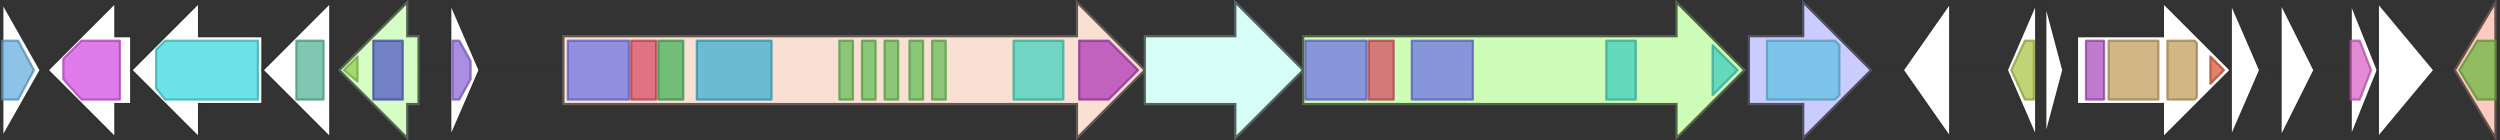 <svg version="1.1" baseProfile="full" xmlns="http://www.w3.org/2000/svg" width="1105" height="62">
	<rect width="100%" height="100%" fill="#333333" stroke="none"/>
	<line x1="1" y1="31" x2="1104" y2="31" style="stroke:rgb(50,50,50); stroke-width:3 "/>
	<g>
		<title>pfaD</title>
		<polygon class="pfaD" points="773,16 797,16 797,1 827,31 797,61 797,46 773,46" fill="rgb(202,204,254)" fill-opacity="1.0" stroke="rgb(80,81,101)" stroke-width="1" />
		<g>
			<title>PF03060</title>
			<polygon class="PF03060" points="781,18 811,18 813,20 813,42 811,44 781,44" stroke-linejoin="round" width="32" height="26" fill="rgb(100,193,226)" stroke="rgb(80,154,180)" stroke-width="1" opacity="0.75" />
		</g>
	</g>
	<g>
		<polygon class="NoName" points="862,16 862,16 862,1 841,31 862,61 862,46 862,46" fill="rgb(255,255,255)" fill-opacity="1.0" stroke="rgb(50,50,50)" stroke-width="1" />
	</g>
	<g>
		<polygon class="NoName" points="900,16 900,16 900,1 887,31 900,61 900,46 900,46" fill="rgb(255,255,255)" fill-opacity="1.0" stroke="rgb(50,50,50)" stroke-width="1" />
		<g>
			<title>PF05597</title>
			<polygon class="PF05597" points="889,31 895,18 899,18 899,44 895,44" stroke-linejoin="round" width="10" height="26" fill="rgb(170,196,71)" stroke="rgb(136,156,56)" stroke-width="1" opacity="0.75" />
		</g>
	</g>
	<g>
		<polygon class="NoName" points="904,16 904,16 904,1 912,31 904,61 904,46 904,46" fill="rgb(255,255,255)" fill-opacity="1.0" stroke="rgb(50,50,50)" stroke-width="1" />
	</g>
	<g>
		<polygon class="NoName" points="918,16 956,16 956,1 986,31 956,61 956,46 918,46" fill="rgb(255,255,255)" fill-opacity="1.0" stroke="rgb(50,50,50)" stroke-width="1" />
		<g>
			<title>PF05922</title>
			<rect class="PF05922" x="922" y="18" stroke-linejoin="round" width="8" height="26" fill="rgb(171,79,191)" stroke="rgb(136,63,152)" stroke-width="1" opacity="0.75" />
		</g>
		<g>
			<title>PF00082</title>
			<rect class="PF00082" x="932" y="18" stroke-linejoin="round" width="22" height="26" fill="rgb(193,159,94)" stroke="rgb(154,127,75)" stroke-width="1" opacity="0.75" />
		</g>
		<g>
			<title>PF00082</title>
			<polygon class="PF00082" points="958,18 970,18 971,19 971,43 970,44 958,44" stroke-linejoin="round" width="13" height="26" fill="rgb(193,159,94)" stroke="rgb(154,127,75)" stroke-width="1" opacity="0.75" />
		</g>
		<g>
			<title>PF01483</title>
			<polygon class="PF01483" points="977,25 983,31 977,37" stroke-linejoin="round" width="8" height="26" fill="rgb(219,88,55)" stroke="rgb(175,70,44)" stroke-width="1" opacity="0.75" />
		</g>
	</g>
	<g>
		<polygon class="NoName" points="986,16 986,16 986,1 999,31 986,61 986,46 986,46" fill="rgb(255,255,255)" fill-opacity="1.0" stroke="rgb(50,50,50)" stroke-width="1" />
	</g>
	<g>
		<polygon class="NoName" points="1008,16 1008,16 1008,1 1023,31 1008,61 1008,46 1008,46" fill="rgb(255,255,255)" fill-opacity="1.0" stroke="rgb(50,50,50)" stroke-width="1" />
	</g>
	<g>
		<polygon class="NoName" points="1039,16 1039,16 1039,1 1051,31 1039,61 1039,46 1039,46" fill="rgb(255,255,255)" fill-opacity="1.0" stroke="rgb(50,50,50)" stroke-width="1" />
		<g>
			<title>PF10861</title>
			<polygon class="PF10861" points="1039,18 1043,18 1048,31 1043,44 1039,44" stroke-linejoin="round" width="10" height="26" fill="rgb(218,98,196)" stroke="rgb(174,78,156)" stroke-width="1" opacity="0.75" />
		</g>
	</g>
	<g>
		<polygon class="NoName" points="1051,16 1051,16 1051,1 1076,31 1051,61 1051,46 1051,46" fill="rgb(255,255,255)" fill-opacity="1.0" stroke="rgb(50,50,50)" stroke-width="1" />
	</g>
	<g>
		<title>purU</title>
		<polygon class="purU" points="1103,16 1103,16 1103,1 1085,31 1103,61 1103,46 1103,46" fill="rgb(252,202,190)" fill-opacity="1.0" stroke="rgb(100,80,76)" stroke-width="1" />
		<g>
			<title>PF00551</title>
			<polygon class="PF00551" points="1087,31 1095,18 1103,18 1103,44 1095,44" stroke-linejoin="round" width="16" height="26" fill="rgb(111,183,66)" stroke="rgb(88,146,52)" stroke-width="1" opacity="0.75" />
		</g>
	</g>
	<g>
		<polygon class="NoName" points="1,16 1,16 1,1 18,31 1,61 1,46 1,46" fill="rgb(255,255,255)" fill-opacity="1.0" stroke="rgb(50,50,50)" stroke-width="1" />
		<g>
			<title>PF00015</title>
			<polygon class="PF00015" points="1,18 8,18 15,31 8,44 1,44" stroke-linejoin="round" width="16" height="26" fill="rgb(104,174,223)" stroke="rgb(83,139,178)" stroke-width="1" opacity="0.75" />
		</g>
	</g>
	<g>
		<polygon class="NoName" points="58,16 51,16 51,1 21,31 51,61 51,46 58,46" fill="rgb(255,255,255)" fill-opacity="1.0" stroke="rgb(50,50,50)" stroke-width="1" />
		<g>
			<title>PF01073</title>
			<polygon class="PF01073" points="28,26 36,18 53,18 53,44 36,44 28,35" stroke-linejoin="round" width="25" height="26" fill="rgb(212,81,225)" stroke="rgb(169,64,180)" stroke-width="1" opacity="0.75" />
		</g>
	</g>
	<g>
		<polygon class="NoName" points="116,16 88,16 88,1 58,31 88,61 88,46 116,46" fill="rgb(255,255,255)" fill-opacity="1.0" stroke="rgb(50,50,50)" stroke-width="1" />
		<g>
			<title>PF00501</title>
			<polygon class="PF00501" points="69,22 73,18 114,18 114,44 73,44 69,39" stroke-linejoin="round" width="45" height="26" fill="rgb(60,217,223)" stroke="rgb(48,173,178)" stroke-width="1" opacity="0.75" />
		</g>
	</g>
	<g>
		<polygon class="NoName" points="146,16 146,16 146,1 116,31 146,61 146,46 146,46" fill="rgb(255,255,255)" fill-opacity="1.0" stroke="rgb(50,50,50)" stroke-width="1" />
		<g>
			<title>PF00561</title>
			<polygon class="PF00561" points="131,18 131,18 143,18 143,44 131,44 131,43" stroke-linejoin="round" width="12" height="26" fill="rgb(86,180,151)" stroke="rgb(68,144,120)" stroke-width="1" opacity="0.75" />
		</g>
	</g>
	<g>
		<title>fabH</title>
		<polygon class="fabH" points="185,16 180,16 180,1 150,31 180,61 180,46 185,46" fill="rgb(214,253,198)" fill-opacity="1.0" stroke="rgb(85,101,79)" stroke-width="1" />
		<g>
			<title>PF08541</title>
			<polygon class="PF08541" points="152,31 158,25 158,36" stroke-linejoin="round" width="8" height="26" fill="rgb(146,207,81)" stroke="rgb(116,165,64)" stroke-width="1" opacity="0.75" />
		</g>
		<g>
			<title>PF00108</title>
			<polygon class="PF00108" points="165,18 165,18 178,18 178,44 165,44 165,43" stroke-linejoin="round" width="13" height="26" fill="rgb(82,90,195)" stroke="rgb(65,72,156)" stroke-width="1" opacity="0.75" />
		</g>
	</g>
	<g>
		<polygon class="NoName" points="199,16 199,16 199,1 212,31 199,61 199,46 199,46" fill="rgb(255,255,255)" fill-opacity="1.0" stroke="rgb(50,50,50)" stroke-width="1" />
		<g>
			<title>PF03061</title>
			<polygon class="PF03061" points="200,18 203,18 208,27 208,35 203,44 200,44" stroke-linejoin="round" width="8" height="26" fill="rgb(143,103,215)" stroke="rgb(114,82,172)" stroke-width="1" opacity="0.75" />
		</g>
	</g>
	<g>
		<title>pfaA</title>
		<polygon class="pfaA" points="249,16 476,16 476,1 506,31 476,61 476,46 249,46" fill="rgb(250,223,211)" fill-opacity="1.0" stroke="rgb(100,89,84)" stroke-width="1" />
		<g>
			<title>PF00109</title>
			<rect class="PF00109" x="251" y="18" stroke-linejoin="round" width="27" height="26" fill="rgb(112,116,228)" stroke="rgb(89,92,182)" stroke-width="1" opacity="0.75" />
		</g>
		<g>
			<title>PF02801</title>
			<rect class="PF02801" x="279" y="18" stroke-linejoin="round" width="11" height="26" fill="rgb(215,78,102)" stroke="rgb(172,62,81)" stroke-width="1" opacity="0.75" />
		</g>
		<g>
			<title>PF16197</title>
			<rect class="PF16197" x="291" y="18" stroke-linejoin="round" width="11" height="26" fill="rgb(68,179,89)" stroke="rgb(54,143,71)" stroke-width="1" opacity="0.75" />
		</g>
		<g>
			<title>PF00698</title>
			<rect class="PF00698" x="308" y="18" stroke-linejoin="round" width="33" height="26" fill="rgb(59,176,209)" stroke="rgb(47,140,167)" stroke-width="1" opacity="0.75" />
		</g>
		<g>
			<title>PF00550</title>
			<rect class="PF00550" x="371" y="18" stroke-linejoin="round" width="6" height="26" fill="rgb(103,191,88)" stroke="rgb(82,152,70)" stroke-width="1" opacity="0.75" />
		</g>
		<g>
			<title>PF00550</title>
			<rect class="PF00550" x="381" y="18" stroke-linejoin="round" width="6" height="26" fill="rgb(103,191,88)" stroke="rgb(82,152,70)" stroke-width="1" opacity="0.75" />
		</g>
		<g>
			<title>PF00550</title>
			<rect class="PF00550" x="391" y="18" stroke-linejoin="round" width="6" height="26" fill="rgb(103,191,88)" stroke="rgb(82,152,70)" stroke-width="1" opacity="0.75" />
		</g>
		<g>
			<title>PF00550</title>
			<rect class="PF00550" x="402" y="18" stroke-linejoin="round" width="6" height="26" fill="rgb(103,191,88)" stroke="rgb(82,152,70)" stroke-width="1" opacity="0.75" />
		</g>
		<g>
			<title>PF00550</title>
			<rect class="PF00550" x="412" y="18" stroke-linejoin="round" width="6" height="26" fill="rgb(103,191,88)" stroke="rgb(82,152,70)" stroke-width="1" opacity="0.75" />
		</g>
		<g>
			<title>PF08659</title>
			<rect class="PF08659" x="448" y="18" stroke-linejoin="round" width="22" height="26" fill="rgb(66,209,188)" stroke="rgb(52,167,150)" stroke-width="1" opacity="0.75" />
		</g>
		<g>
			<title>PF14765</title>
			<polygon class="PF14765" points="477,18 490,18 503,31 490,44 477,44" stroke-linejoin="round" width="27" height="26" fill="rgb(173,56,182)" stroke="rgb(138,44,145)" stroke-width="1" opacity="0.75" />
		</g>
	</g>
	<g>
		<title>pfaB</title>
		<polygon class="pfaB" points="506,16 546,16 546,1 576,31 546,61 546,46 506,46" fill="rgb(215,254,247)" fill-opacity="1.0" stroke="rgb(86,101,98)" stroke-width="1" />
	</g>
	<g>
		<title>pfaC</title>
		<polygon class="pfaC" points="576,16 741,16 741,1 771,31 741,61 741,46 576,46" fill="rgb(205,253,182)" fill-opacity="1.0" stroke="rgb(82,101,72)" stroke-width="1" />
		<g>
			<title>PF00109</title>
			<rect class="PF00109" x="577" y="18" stroke-linejoin="round" width="27" height="26" fill="rgb(112,116,228)" stroke="rgb(89,92,182)" stroke-width="1" opacity="0.75" />
		</g>
		<g>
			<title>PF02801</title>
			<rect class="PF02801" x="605" y="18" stroke-linejoin="round" width="11" height="26" fill="rgb(215,78,102)" stroke="rgb(172,62,81)" stroke-width="1" opacity="0.75" />
		</g>
		<g>
			<title>PF00109</title>
			<rect class="PF00109" x="624" y="18" stroke-linejoin="round" width="27" height="26" fill="rgb(112,116,228)" stroke="rgb(89,92,182)" stroke-width="1" opacity="0.75" />
		</g>
		<g>
			<title>PF07977</title>
			<rect class="PF07977" x="710" y="18" stroke-linejoin="round" width="13" height="26" fill="rgb(66,205,188)" stroke="rgb(52,164,150)" stroke-width="1" opacity="0.75" />
		</g>
		<g>
			<title>PF07977</title>
			<polygon class="PF07977" points="757,20 768,31 757,42" stroke-linejoin="round" width="13" height="26" fill="rgb(66,205,188)" stroke="rgb(52,164,150)" stroke-width="1" opacity="0.75" />
		</g>
	</g>
</svg>
